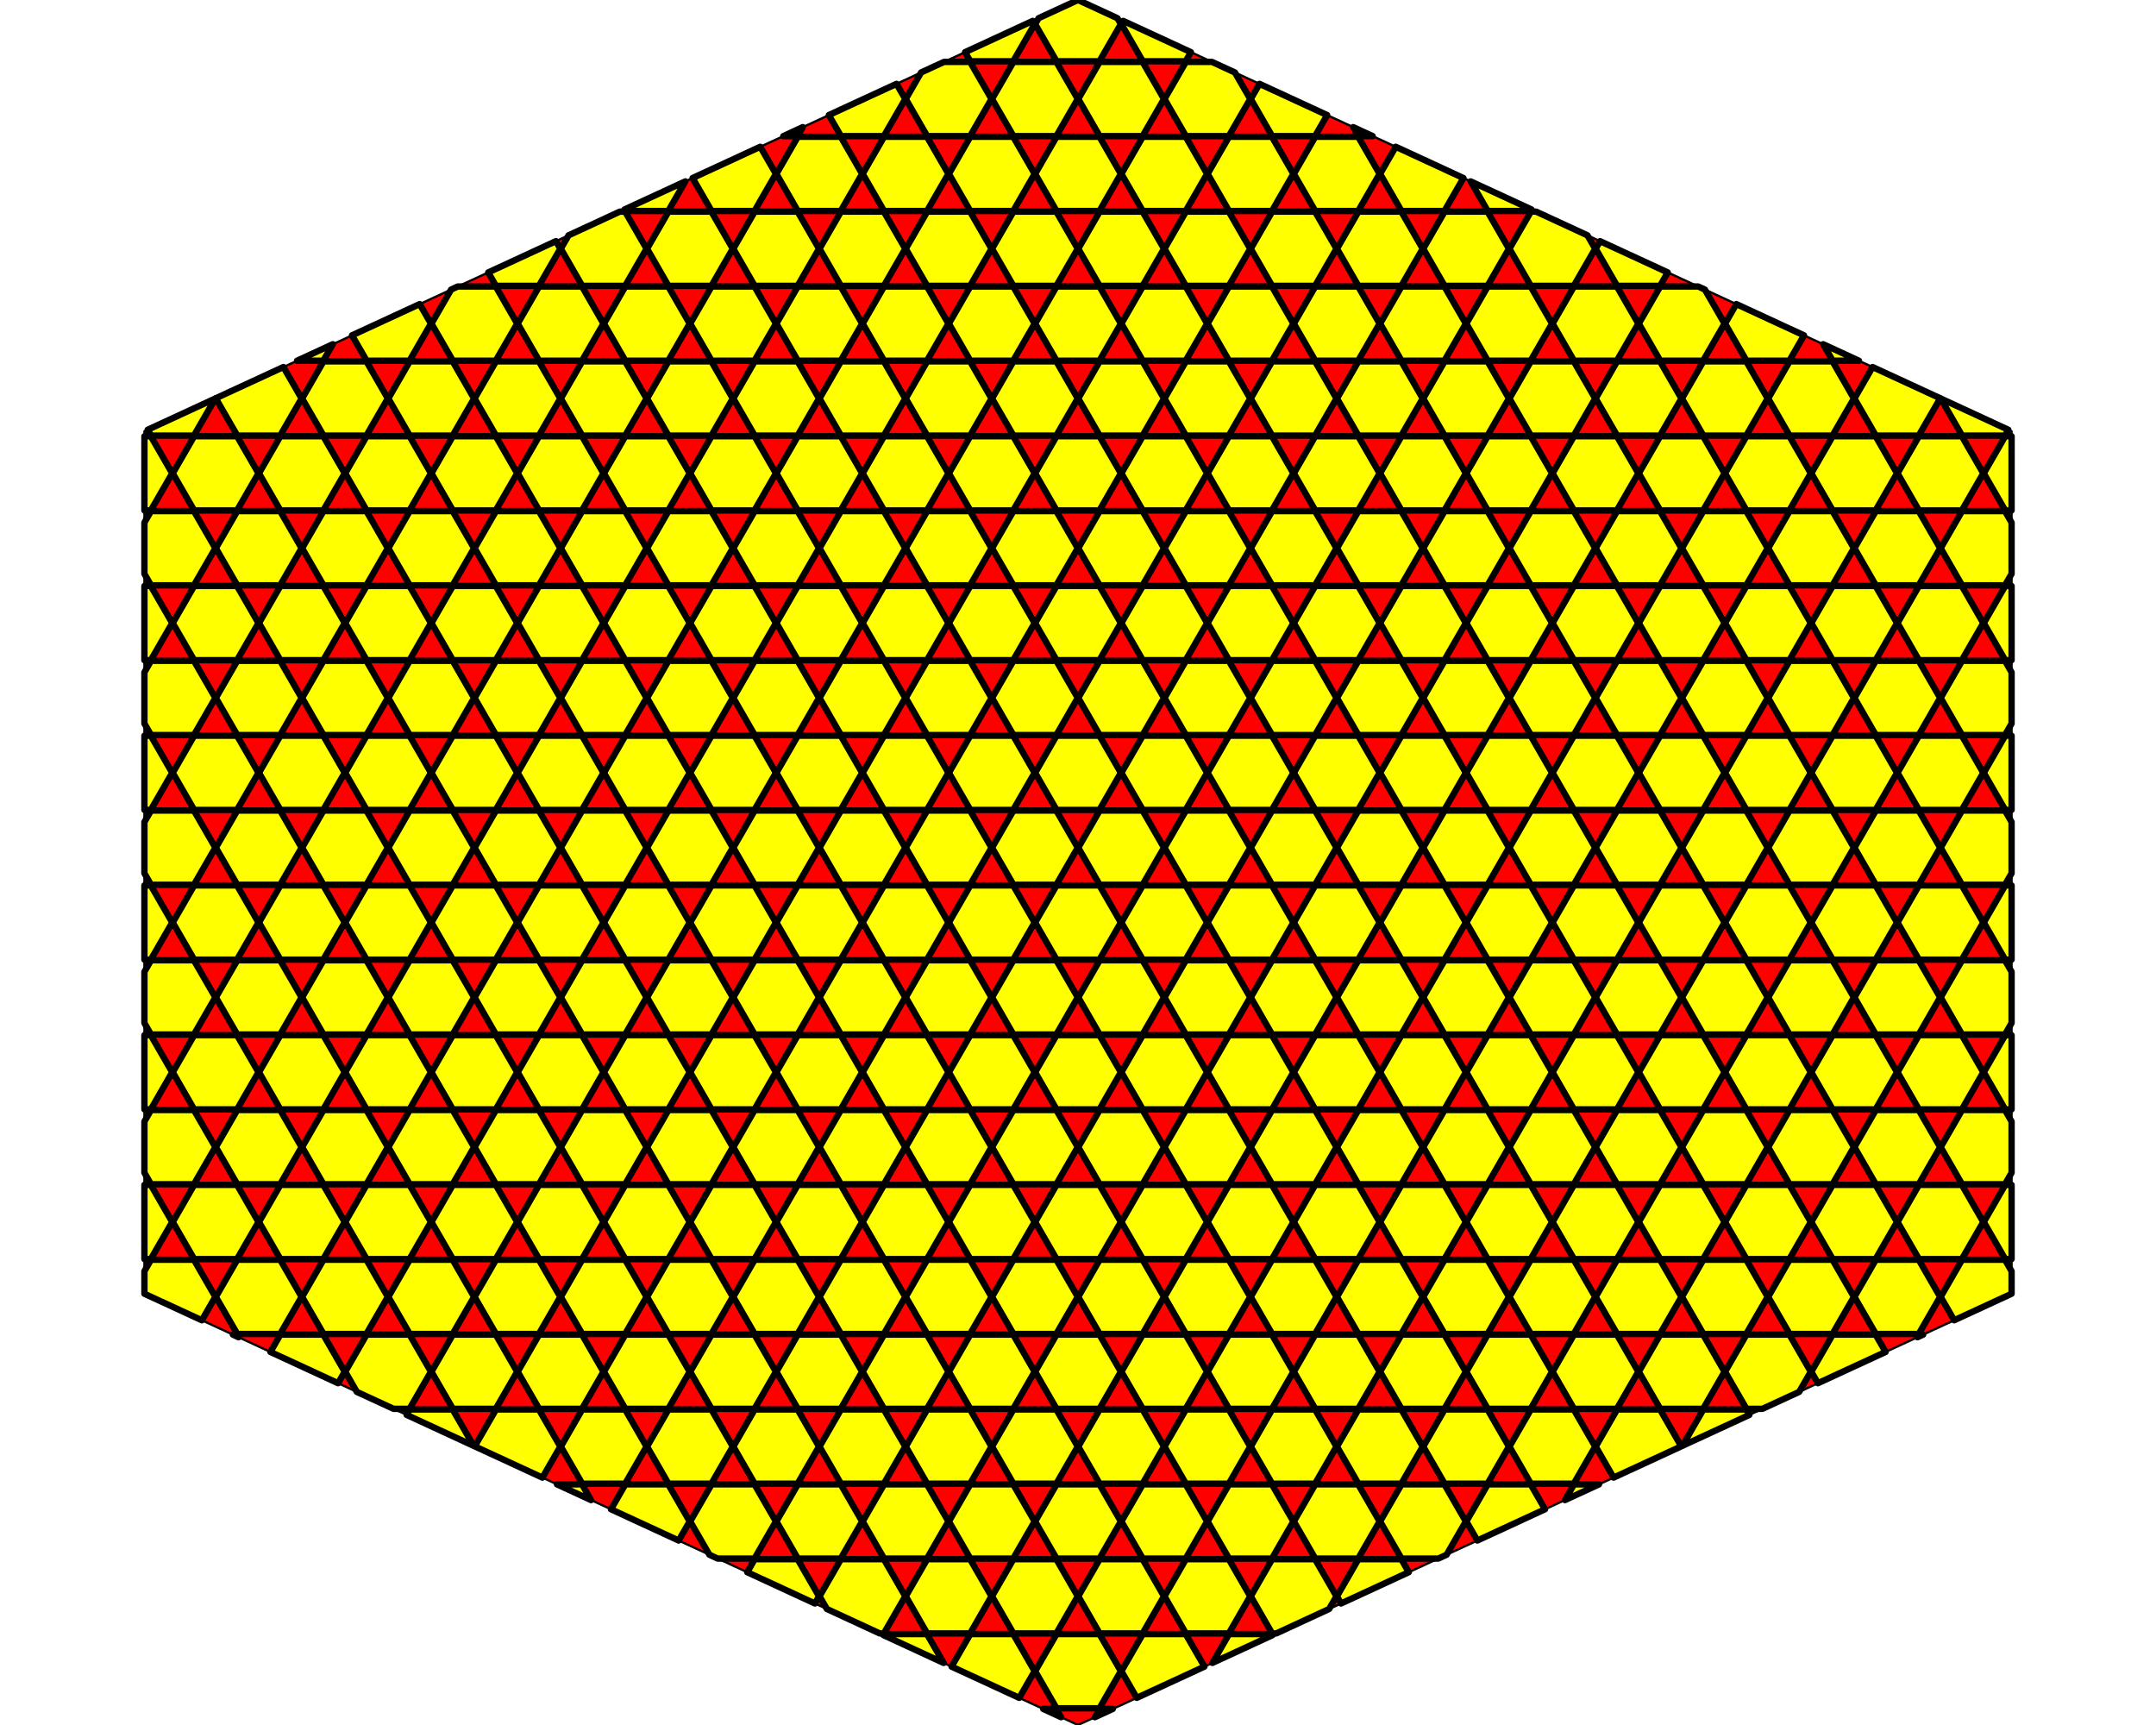<?xml version='1.0' encoding='UTF-8' ?>
<svg xmlns='http://www.w3.org/2000/svg' xmlns:xlink='http://www.w3.org/1999/xlink' viewBox='0 0 720.00 576.00'>
<defs>
  <style type='text/css'><![CDATA[
    line, polyline, polygon, path, rect, circle {
      fill: none;
      stroke: #000000;
      stroke-linecap: round;
      stroke-linejoin: round;
      stroke-miterlimit: 10.00;
    }
  ]]></style>
</defs>
<rect width='100%' height='100%' style='stroke: none; fill: #FFFFFF;'/>
<polygon points='360.00,0.00 48.23,144.00 48.23,432.00 360.00,576.00 671.77,432.00 671.77,144.00 ' style='stroke-width: 0.75; fill: #FF0000;' />
<polygon points='64.84,395.64 57.69,408.04 64.84,420.43 79.16,420.43 86.31,408.04 79.16,395.64 ' style='stroke-width: 2.13; fill: #FFFF00;' />
<polygon points='64.84,345.65 57.69,358.04 64.84,370.44 79.16,370.44 86.31,358.04 79.16,345.65 ' style='stroke-width: 2.13; fill: #FFFF00;' />
<polygon points='64.84,295.65 57.69,308.04 64.84,320.44 79.16,320.44 86.31,308.04 79.16,295.65 ' style='stroke-width: 2.13; fill: #FFFF00;' />
<polygon points='64.84,245.65 57.69,258.05 64.84,270.44 79.16,270.44 86.31,258.05 79.16,245.65 ' style='stroke-width: 2.13; fill: #FFFF00;' />
<polygon points='64.84,145.66 57.69,158.05 64.84,170.45 79.16,170.45 86.31,158.05 79.16,145.66 ' style='stroke-width: 2.13; fill: #FFFF00;' />
<polygon points='64.84,195.66 57.69,208.05 64.84,220.45 79.16,220.45 86.31,208.05 79.16,195.66 ' style='stroke-width: 2.13; fill: #FFFF00;' />
<polygon points='79.24,370.64 72.09,383.04 79.24,395.44 93.56,395.44 100.71,383.04 93.56,370.64 ' style='stroke-width: 2.13; fill: #FFFF00;' />
<polygon points='79.24,420.64 72.09,433.04 79.24,445.43 93.56,445.43 100.71,433.04 93.56,420.64 ' style='stroke-width: 2.13; fill: #FFFF00;' />
<polygon points='79.24,320.65 72.09,333.04 79.24,345.44 93.56,345.44 100.71,333.04 93.56,320.65 ' style='stroke-width: 2.13; fill: #FFFF00;' />
<polygon points='79.24,270.65 72.09,283.05 79.24,295.44 93.56,295.44 100.71,283.05 93.56,270.65 ' style='stroke-width: 2.13; fill: #FFFF00;' />
<polygon points='79.24,220.65 72.09,233.05 79.24,245.45 93.56,245.45 100.71,233.05 93.56,220.65 ' style='stroke-width: 2.13; fill: #FFFF00;' />
<polygon points='79.24,170.66 72.09,183.05 79.24,195.45 93.56,195.45 100.71,183.05 93.56,170.66 ' style='stroke-width: 2.13; fill: #FFFF00;' />
<polygon points='93.64,295.65 86.49,308.04 93.64,320.44 107.96,320.44 115.11,308.04 107.96,295.65 ' style='stroke-width: 2.13; fill: #FFFF00;' />
<polygon points='93.64,245.65 86.49,258.05 93.64,270.44 107.96,270.44 115.11,258.05 107.96,245.65 ' style='stroke-width: 2.13; fill: #FFFF00;' />
<polygon points='93.64,395.64 86.49,408.04 93.64,420.43 107.96,420.43 115.11,408.04 107.96,395.64 ' style='stroke-width: 2.13; fill: #FFFF00;' />
<polygon points='93.64,345.65 86.49,358.04 93.64,370.44 107.96,370.44 115.11,358.04 107.96,345.65 ' style='stroke-width: 2.13; fill: #FFFF00;' />
<polygon points='93.64,195.66 86.49,208.05 93.64,220.45 107.96,220.45 115.11,208.05 107.96,195.66 ' style='stroke-width: 2.13; fill: #FFFF00;' />
<polygon points='93.64,145.66 86.49,158.05 93.64,170.45 107.96,170.45 115.11,158.05 107.96,145.66 ' style='stroke-width: 2.13; fill: #FFFF00;' />
<polygon points='108.04,170.66 100.89,183.05 108.04,195.45 122.36,195.45 129.51,183.05 122.36,170.66 ' style='stroke-width: 2.13; fill: #FFFF00;' />
<polygon points='108.04,370.64 100.89,383.04 108.04,395.44 122.36,395.44 129.51,383.04 122.36,370.64 ' style='stroke-width: 2.13; fill: #FFFF00;' />
<polygon points='108.04,220.65 100.89,233.05 108.04,245.45 122.36,245.45 129.51,233.05 122.36,220.65 ' style='stroke-width: 2.13; fill: #FFFF00;' />
<polygon points='108.04,120.66 100.89,133.06 108.04,145.45 122.36,145.45 129.51,133.06 122.36,120.66 ' style='stroke-width: 2.13; fill: #FFFF00;' />
<polygon points='108.04,270.65 100.89,283.05 108.04,295.44 122.36,295.44 129.51,283.05 122.36,270.65 ' style='stroke-width: 2.13; fill: #FFFF00;' />
<polygon points='108.04,320.65 100.89,333.04 108.04,345.44 122.36,345.44 129.51,333.04 122.36,320.65 ' style='stroke-width: 2.13; fill: #FFFF00;' />
<polygon points='108.04,420.64 100.89,433.04 108.04,445.43 122.36,445.43 129.51,433.04 122.36,420.64 ' style='stroke-width: 2.13; fill: #FFFF00;' />
<polygon points='122.44,395.64 115.29,408.04 122.44,420.43 136.76,420.43 143.91,408.04 136.76,395.64 ' style='stroke-width: 2.13; fill: #FFFF00;' />
<polygon points='122.44,345.65 115.29,358.04 122.44,370.44 136.76,370.44 143.91,358.04 136.76,345.65 ' style='stroke-width: 2.13; fill: #FFFF00;' />
<polygon points='122.44,295.65 115.29,308.04 122.44,320.44 136.76,320.44 143.91,308.04 136.76,295.65 ' style='stroke-width: 2.13; fill: #FFFF00;' />
<polygon points='122.44,195.66 115.29,208.05 122.44,220.45 136.76,220.45 143.91,208.05 136.76,195.66 ' style='stroke-width: 2.13; fill: #FFFF00;' />
<polygon points='122.44,245.65 115.29,258.05 122.44,270.44 136.76,270.44 143.91,258.05 136.76,245.65 ' style='stroke-width: 2.13; fill: #FFFF00;' />
<polygon points='122.44,145.66 115.29,158.05 122.44,170.45 136.76,170.45 143.91,158.05 136.76,145.66 ' style='stroke-width: 2.13; fill: #FFFF00;' />
<polygon points='136.84,370.64 129.69,383.04 136.84,395.44 151.16,395.44 158.31,383.04 151.16,370.64 ' style='stroke-width: 2.13; fill: #FFFF00;' />
<polygon points='136.84,320.65 129.69,333.04 136.84,345.44 151.16,345.44 158.31,333.04 151.16,320.65 ' style='stroke-width: 2.13; fill: #FFFF00;' />
<polygon points='136.84,270.65 129.69,283.05 136.84,295.44 151.16,295.44 158.31,283.05 151.16,270.65 ' style='stroke-width: 2.13; fill: #FFFF00;' />
<polygon points='136.84,220.65 129.69,233.05 136.84,245.45 151.16,245.45 158.31,233.05 151.16,220.65 ' style='stroke-width: 2.13; fill: #FFFF00;' />
<polygon points='136.84,170.66 129.69,183.05 136.84,195.45 151.16,195.45 158.31,183.05 151.16,170.66 ' style='stroke-width: 2.13; fill: #FFFF00;' />
<polygon points='136.84,120.66 129.69,133.06 136.84,145.45 151.16,145.45 158.31,133.06 151.16,120.66 ' style='stroke-width: 2.13; fill: #FFFF00;' />
<polygon points='136.84,420.64 129.69,433.04 136.84,445.43 151.16,445.43 158.31,433.04 151.16,420.64 ' style='stroke-width: 2.13; fill: #FFFF00;' />
<polygon points='151.24,395.64 144.09,408.04 151.24,420.43 165.56,420.43 172.71,408.04 165.56,395.64 ' style='stroke-width: 2.13; fill: #FFFF00;' />
<polygon points='151.24,345.65 144.09,358.04 151.24,370.44 165.56,370.44 172.71,358.04 165.56,345.65 ' style='stroke-width: 2.13; fill: #FFFF00;' />
<polygon points='151.24,295.65 144.09,308.04 151.24,320.44 165.56,320.44 172.71,308.04 165.56,295.65 ' style='stroke-width: 2.13; fill: #FFFF00;' />
<polygon points='151.24,245.65 144.09,258.05 151.24,270.44 165.56,270.44 172.71,258.05 165.56,245.65 ' style='stroke-width: 2.13; fill: #FFFF00;' />
<polygon points='151.24,195.66 144.09,208.05 151.24,220.45 165.56,220.45 172.71,208.05 165.56,195.66 ' style='stroke-width: 2.13; fill: #FFFF00;' />
<polygon points='151.24,445.64 144.09,458.04 151.24,470.43 165.56,470.43 172.71,458.04 165.56,445.64 ' style='stroke-width: 2.13; fill: #FFFF00;' />
<polygon points='151.24,145.66 144.09,158.05 151.24,170.45 165.56,170.45 172.71,158.05 165.56,145.66 ' style='stroke-width: 2.13; fill: #FFFF00;' />
<polygon points='165.64,420.64 158.49,433.04 165.64,445.43 179.96,445.43 187.11,433.04 179.96,420.64 ' style='stroke-width: 2.13; fill: #FFFF00;' />
<polygon points='165.64,320.65 158.49,333.04 165.64,345.44 179.96,345.44 187.11,333.04 179.96,320.65 ' style='stroke-width: 2.13; fill: #FFFF00;' />
<polygon points='165.64,170.66 158.49,183.05 165.64,195.45 179.96,195.45 187.11,183.05 179.96,170.66 ' style='stroke-width: 2.13; fill: #FFFF00;' />
<polygon points='165.64,370.64 158.49,383.04 165.64,395.44 179.96,395.44 187.11,383.04 179.96,370.64 ' style='stroke-width: 2.13; fill: #FFFF00;' />
<polygon points='165.64,270.65 158.49,283.05 165.64,295.44 179.96,295.44 187.11,283.05 179.96,270.65 ' style='stroke-width: 2.13; fill: #FFFF00;' />
<polygon points='165.64,120.66 158.49,133.06 165.64,145.45 179.96,145.45 187.11,133.06 179.96,120.66 ' style='stroke-width: 2.13; fill: #FFFF00;' />
<polygon points='165.64,220.65 158.49,233.05 165.64,245.45 179.96,245.45 187.11,233.05 179.96,220.65 ' style='stroke-width: 2.13; fill: #FFFF00;' />
<polygon points='180.04,445.64 172.89,458.04 180.04,470.43 194.36,470.43 201.51,458.04 194.36,445.64 ' style='stroke-width: 2.13; fill: #FFFF00;' />
<polygon points='180.04,95.66 172.89,108.06 180.04,120.45 194.36,120.45 201.51,108.06 194.36,95.66 ' style='stroke-width: 2.13; fill: #FFFF00;' />
<polygon points='180.04,395.64 172.89,408.04 180.04,420.43 194.36,420.43 201.51,408.04 194.36,395.64 ' style='stroke-width: 2.13; fill: #FFFF00;' />
<polygon points='180.04,345.65 172.89,358.04 180.04,370.44 194.36,370.44 201.51,358.04 194.36,345.65 ' style='stroke-width: 2.13; fill: #FFFF00;' />
<polygon points='180.04,245.65 172.89,258.05 180.04,270.44 194.36,270.44 201.51,258.05 194.36,245.65 ' style='stroke-width: 2.13; fill: #FFFF00;' />
<polygon points='180.04,295.65 172.89,308.04 180.04,320.44 194.36,320.44 201.51,308.04 194.36,295.65 ' style='stroke-width: 2.13; fill: #FFFF00;' />
<polygon points='180.04,195.66 172.89,208.05 180.04,220.45 194.36,220.45 201.51,208.05 194.36,195.66 ' style='stroke-width: 2.13; fill: #FFFF00;' />
<polygon points='180.04,145.66 172.89,158.05 180.04,170.45 194.36,170.45 201.51,158.05 194.36,145.66 ' style='stroke-width: 2.13; fill: #FFFF00;' />
<polygon points='194.44,170.66 187.29,183.05 194.44,195.45 208.76,195.45 215.91,183.05 208.76,170.66 ' style='stroke-width: 2.13; fill: #FFFF00;' />
<polygon points='194.44,120.66 187.29,133.06 194.44,145.45 208.76,145.45 215.91,133.06 208.76,120.66 ' style='stroke-width: 2.13; fill: #FFFF00;' />
<polygon points='194.44,420.64 187.29,433.04 194.44,445.43 208.76,445.43 215.91,433.04 208.76,420.64 ' style='stroke-width: 2.13; fill: #FFFF00;' />
<polygon points='194.44,220.65 187.29,233.05 194.44,245.45 208.76,245.45 215.91,233.05 208.76,220.65 ' style='stroke-width: 2.13; fill: #FFFF00;' />
<polygon points='194.44,370.64 187.29,383.04 194.44,395.44 208.76,395.44 215.91,383.04 208.76,370.64 ' style='stroke-width: 2.13; fill: #FFFF00;' />
<polygon points='194.44,320.65 187.29,333.04 194.44,345.44 208.76,345.44 215.91,333.04 208.76,320.65 ' style='stroke-width: 2.13; fill: #FFFF00;' />
<polygon points='194.44,270.65 187.29,283.05 194.44,295.44 208.76,295.44 215.91,283.05 208.76,270.65 ' style='stroke-width: 2.13; fill: #FFFF00;' />
<polygon points='194.44,470.64 187.29,483.03 194.44,495.43 208.76,495.43 215.91,483.03 208.76,470.64 ' style='stroke-width: 2.13; fill: #FFFF00;' />
<polygon points='208.84,445.64 201.69,458.04 208.84,470.43 223.16,470.43 230.31,458.04 223.16,445.64 ' style='stroke-width: 2.13; fill: #FFFF00;' />
<polygon points='208.84,395.64 201.69,408.04 208.84,420.43 223.16,420.43 230.31,408.04 223.16,395.64 ' style='stroke-width: 2.13; fill: #FFFF00;' />
<polygon points='208.84,345.65 201.69,358.04 208.84,370.44 223.16,370.44 230.31,358.04 223.16,345.65 ' style='stroke-width: 2.13; fill: #FFFF00;' />
<polygon points='208.84,195.66 201.69,208.05 208.84,220.45 223.16,220.45 230.31,208.05 223.16,195.66 ' style='stroke-width: 2.13; fill: #FFFF00;' />
<polygon points='208.84,295.65 201.69,308.04 208.84,320.44 223.16,320.44 230.31,308.04 223.16,295.65 ' style='stroke-width: 2.13; fill: #FFFF00;' />
<polygon points='208.84,245.65 201.69,258.05 208.84,270.44 223.16,270.44 230.31,258.05 223.16,245.65 ' style='stroke-width: 2.13; fill: #FFFF00;' />
<polygon points='208.84,95.66 201.69,108.06 208.84,120.45 223.16,120.45 230.31,108.06 223.16,95.66 ' style='stroke-width: 2.13; fill: #FFFF00;' />
<polygon points='208.84,145.66 201.69,158.05 208.84,170.45 223.16,170.45 230.31,158.05 223.16,145.66 ' style='stroke-width: 2.13; fill: #FFFF00;' />
<polygon points='223.24,470.64 216.09,483.03 223.24,495.43 237.56,495.43 244.71,483.03 237.56,470.64 ' style='stroke-width: 2.13; fill: #FFFF00;' />
<polygon points='223.24,420.64 216.09,433.04 223.24,445.43 237.56,445.43 244.71,433.04 237.56,420.64 ' style='stroke-width: 2.13; fill: #FFFF00;' />
<polygon points='223.24,220.65 216.09,233.05 223.24,245.45 237.56,245.45 244.71,233.05 237.56,220.65 ' style='stroke-width: 2.13; fill: #FFFF00;' />
<polygon points='223.24,320.65 216.09,333.04 223.24,345.44 237.56,345.44 244.71,333.04 237.56,320.65 ' style='stroke-width: 2.13; fill: #FFFF00;' />
<polygon points='223.24,270.65 216.09,283.05 223.24,295.44 237.56,295.44 244.71,283.05 237.56,270.65 ' style='stroke-width: 2.13; fill: #FFFF00;' />
<polygon points='223.24,170.66 216.09,183.05 223.24,195.45 237.56,195.45 244.71,183.05 237.56,170.66 ' style='stroke-width: 2.13; fill: #FFFF00;' />
<polygon points='223.24,120.66 216.09,133.06 223.24,145.45 237.56,145.45 244.71,133.06 237.56,120.66 ' style='stroke-width: 2.13; fill: #FFFF00;' />
<polygon points='223.24,70.66 216.09,83.06 223.24,95.46 237.56,95.46 244.71,83.06 237.56,70.66 ' style='stroke-width: 2.13; fill: #FFFF00;' />
<polygon points='223.24,370.64 216.09,383.04 223.24,395.44 237.56,395.44 244.71,383.04 237.56,370.64 ' style='stroke-width: 2.13; fill: #FFFF00;' />
<polygon points='237.64,445.64 230.49,458.04 237.64,470.43 251.96,470.43 259.11,458.04 251.96,445.64 ' style='stroke-width: 2.13; fill: #FFFF00;' />
<polygon points='237.64,395.64 230.49,408.04 237.64,420.43 251.96,420.43 259.11,408.04 251.96,395.64 ' style='stroke-width: 2.13; fill: #FFFF00;' />
<polygon points='237.64,345.65 230.49,358.04 237.64,370.44 251.96,370.44 259.11,358.04 251.96,345.65 ' style='stroke-width: 2.13; fill: #FFFF00;' />
<polygon points='237.64,295.65 230.49,308.04 237.64,320.44 251.96,320.44 259.11,308.04 251.96,295.65 ' style='stroke-width: 2.13; fill: #FFFF00;' />
<polygon points='237.64,245.65 230.49,258.05 237.64,270.44 251.96,270.44 259.11,258.05 251.96,245.65 ' style='stroke-width: 2.13; fill: #FFFF00;' />
<polygon points='237.64,145.66 230.49,158.05 237.64,170.45 251.96,170.45 259.11,158.05 251.96,145.66 ' style='stroke-width: 2.13; fill: #FFFF00;' />
<polygon points='237.64,95.66 230.49,108.06 237.64,120.45 251.96,120.45 259.11,108.06 251.96,95.66 ' style='stroke-width: 2.13; fill: #FFFF00;' />
<polygon points='237.64,195.66 230.49,208.05 237.64,220.45 251.96,220.45 259.11,208.05 251.96,195.66 ' style='stroke-width: 2.13; fill: #FFFF00;' />
<polygon points='252.04,470.64 244.89,483.03 252.04,495.43 266.36,495.43 273.51,483.03 266.36,470.64 ' style='stroke-width: 2.13; fill: #FFFF00;' />
<polygon points='252.04,420.64 244.89,433.04 252.04,445.43 266.36,445.43 273.51,433.04 266.36,420.64 ' style='stroke-width: 2.13; fill: #FFFF00;' />
<polygon points='252.04,370.64 244.89,383.04 252.04,395.44 266.36,395.44 273.51,383.04 266.36,370.64 ' style='stroke-width: 2.13; fill: #FFFF00;' />
<polygon points='252.04,320.65 244.89,333.04 252.04,345.44 266.36,345.44 273.51,333.04 266.36,320.65 ' style='stroke-width: 2.13; fill: #FFFF00;' />
<polygon points='252.04,270.65 244.89,283.05 252.04,295.44 266.36,295.44 273.51,283.05 266.36,270.65 ' style='stroke-width: 2.13; fill: #FFFF00;' />
<polygon points='252.04,220.65 244.89,233.05 252.04,245.45 266.36,245.45 273.51,233.05 266.36,220.65 ' style='stroke-width: 2.13; fill: #FFFF00;' />
<polygon points='252.04,170.66 244.89,183.05 252.04,195.45 266.36,195.45 273.51,183.05 266.36,170.66 ' style='stroke-width: 2.13; fill: #FFFF00;' />
<polygon points='252.04,120.66 244.89,133.06 252.04,145.45 266.36,145.45 273.51,133.06 266.36,120.66 ' style='stroke-width: 2.13; fill: #FFFF00;' />
<polygon points='252.04,70.66 244.89,83.06 252.04,95.46 266.36,95.46 273.51,83.06 266.36,70.66 ' style='stroke-width: 2.13; fill: #FFFF00;' />
<polygon points='266.44,495.64 259.29,508.03 266.44,520.43 280.76,520.43 287.91,508.03 280.76,495.64 ' style='stroke-width: 2.13; fill: #FFFF00;' />
<polygon points='266.44,445.64 259.29,458.04 266.44,470.43 280.76,470.43 287.91,458.04 280.76,445.64 ' style='stroke-width: 2.13; fill: #FFFF00;' />
<polygon points='266.44,395.64 259.29,408.04 266.44,420.43 280.76,420.43 287.91,408.04 280.76,395.64 ' style='stroke-width: 2.13; fill: #FFFF00;' />
<polygon points='266.44,345.65 259.29,358.04 266.44,370.44 280.76,370.44 287.91,358.04 280.76,345.65 ' style='stroke-width: 2.13; fill: #FFFF00;' />
<polygon points='266.44,295.65 259.29,308.04 266.44,320.44 280.76,320.44 287.91,308.04 280.76,295.65 ' style='stroke-width: 2.13; fill: #FFFF00;' />
<polygon points='266.44,245.65 259.29,258.05 266.44,270.44 280.76,270.44 287.91,258.05 280.76,245.65 ' style='stroke-width: 2.13; fill: #FFFF00;' />
<polygon points='266.44,145.66 259.29,158.05 266.44,170.45 280.76,170.45 287.91,158.05 280.76,145.66 ' style='stroke-width: 2.13; fill: #FFFF00;' />
<polygon points='266.44,95.66 259.29,108.06 266.44,120.45 280.76,120.45 287.91,108.06 280.76,95.66 ' style='stroke-width: 2.13; fill: #FFFF00;' />
<polygon points='266.44,195.66 259.29,208.05 266.44,220.45 280.76,220.45 287.91,208.05 280.76,195.66 ' style='stroke-width: 2.13; fill: #FFFF00;' />
<polygon points='266.44,45.66 259.29,58.06 266.44,70.46 280.76,70.46 287.91,58.06 280.76,45.66 ' style='stroke-width: 2.13; fill: #FFFF00;' />
<polygon points='280.84,470.64 273.69,483.03 280.84,495.43 295.16,495.43 302.31,483.03 295.16,470.64 ' style='stroke-width: 2.13; fill: #FFFF00;' />
<polygon points='280.84,420.64 273.69,433.04 280.84,445.43 295.16,445.43 302.31,433.04 295.16,420.64 ' style='stroke-width: 2.13; fill: #FFFF00;' />
<polygon points='280.84,370.64 273.69,383.04 280.84,395.44 295.16,395.44 302.31,383.04 295.16,370.64 ' style='stroke-width: 2.13; fill: #FFFF00;' />
<polygon points='280.84,320.65 273.69,333.04 280.84,345.44 295.16,345.44 302.31,333.04 295.16,320.65 ' style='stroke-width: 2.13; fill: #FFFF00;' />
<polygon points='280.84,270.65 273.69,283.05 280.84,295.44 295.16,295.44 302.31,283.05 295.16,270.65 ' style='stroke-width: 2.13; fill: #FFFF00;' />
<polygon points='280.84,220.65 273.69,233.05 280.84,245.45 295.16,245.45 302.31,233.05 295.16,220.65 ' style='stroke-width: 2.13; fill: #FFFF00;' />
<polygon points='280.84,170.66 273.69,183.05 280.84,195.45 295.16,195.45 302.31,183.05 295.16,170.66 ' style='stroke-width: 2.13; fill: #FFFF00;' />
<polygon points='280.84,120.66 273.69,133.06 280.84,145.45 295.16,145.45 302.31,133.06 295.16,120.66 ' style='stroke-width: 2.13; fill: #FFFF00;' />
<polygon points='280.84,70.66 273.69,83.06 280.84,95.46 295.16,95.46 302.31,83.06 295.16,70.66 ' style='stroke-width: 2.13; fill: #FFFF00;' />
<polygon points='295.24,445.64 288.09,458.04 295.24,470.43 309.56,470.43 316.71,458.04 309.56,445.64 ' style='stroke-width: 2.13; fill: #FFFF00;' />
<polygon points='295.24,395.64 288.09,408.04 295.24,420.43 309.56,420.43 316.71,408.04 309.56,395.64 ' style='stroke-width: 2.13; fill: #FFFF00;' />
<polygon points='295.24,345.65 288.09,358.04 295.24,370.44 309.56,370.44 316.71,358.04 309.56,345.65 ' style='stroke-width: 2.13; fill: #FFFF00;' />
<polygon points='295.24,295.65 288.09,308.04 295.24,320.44 309.56,320.44 316.71,308.04 309.56,295.65 ' style='stroke-width: 2.13; fill: #FFFF00;' />
<polygon points='295.24,245.65 288.09,258.05 295.24,270.44 309.56,270.44 316.71,258.05 309.56,245.65 ' style='stroke-width: 2.13; fill: #FFFF00;' />
<polygon points='295.24,195.66 288.09,208.05 295.24,220.45 309.56,220.45 316.71,208.05 309.56,195.66 ' style='stroke-width: 2.13; fill: #FFFF00;' />
<polygon points='295.24,145.66 288.09,158.05 295.24,170.45 309.56,170.45 316.71,158.05 309.56,145.66 ' style='stroke-width: 2.13; fill: #FFFF00;' />
<polygon points='295.24,95.66 288.09,108.06 295.24,120.45 309.56,120.45 316.71,108.06 309.56,95.66 ' style='stroke-width: 2.13; fill: #FFFF00;' />
<polygon points='295.24,45.66 288.09,58.06 295.24,70.46 309.56,70.46 316.71,58.06 309.56,45.66 ' style='stroke-width: 2.13; fill: #FFFF00;' />
<polygon points='295.24,495.64 288.09,508.03 295.24,520.43 309.56,520.43 316.71,508.03 309.56,495.64 ' style='stroke-width: 2.13; fill: #FFFF00;' />
<polygon points='309.64,520.63 302.49,533.03 309.64,545.43 323.96,545.43 331.11,533.03 323.96,520.63 ' style='stroke-width: 2.13; fill: #FFFF00;' />
<polygon points='309.64,220.65 302.49,233.05 309.64,245.45 323.96,245.45 331.11,233.05 323.96,220.65 ' style='stroke-width: 2.13; fill: #FFFF00;' />
<polygon points='309.64,470.64 302.49,483.03 309.64,495.43 323.96,495.43 331.11,483.03 323.96,470.64 ' style='stroke-width: 2.13; fill: #FFFF00;' />
<polygon points='309.64,420.64 302.49,433.04 309.64,445.43 323.96,445.43 331.11,433.04 323.96,420.64 ' style='stroke-width: 2.13; fill: #FFFF00;' />
<polygon points='309.64,370.64 302.49,383.04 309.64,395.44 323.96,395.44 331.11,383.04 323.96,370.64 ' style='stroke-width: 2.13; fill: #FFFF00;' />
<polygon points='309.64,320.65 302.49,333.04 309.64,345.44 323.96,345.44 331.11,333.04 323.96,320.65 ' style='stroke-width: 2.13; fill: #FFFF00;' />
<polygon points='309.64,270.65 302.49,283.05 309.64,295.44 323.96,295.44 331.11,283.05 323.96,270.65 ' style='stroke-width: 2.13; fill: #FFFF00;' />
<polygon points='309.64,170.66 302.49,183.05 309.64,195.45 323.96,195.45 331.11,183.05 323.96,170.66 ' style='stroke-width: 2.13; fill: #FFFF00;' />
<polygon points='309.64,120.66 302.49,133.06 309.64,145.45 323.96,145.45 331.11,133.06 323.96,120.66 ' style='stroke-width: 2.13; fill: #FFFF00;' />
<polygon points='309.64,70.66 302.49,83.06 309.64,95.46 323.96,95.46 331.11,83.06 323.96,70.66 ' style='stroke-width: 2.13; fill: #FFFF00;' />
<polygon points='324.04,495.64 316.89,508.03 324.04,520.43 338.36,520.43 345.51,508.03 338.36,495.64 ' style='stroke-width: 2.13; fill: #FFFF00;' />
<polygon points='324.04,445.64 316.89,458.04 324.04,470.43 338.36,470.43 345.51,458.04 338.36,445.64 ' style='stroke-width: 2.13; fill: #FFFF00;' />
<polygon points='324.04,395.64 316.89,408.04 324.04,420.43 338.36,420.43 345.51,408.04 338.36,395.64 ' style='stroke-width: 2.13; fill: #FFFF00;' />
<polygon points='324.04,345.65 316.89,358.04 324.04,370.44 338.36,370.44 345.51,358.04 338.36,345.65 ' style='stroke-width: 2.13; fill: #FFFF00;' />
<polygon points='324.04,295.65 316.89,308.04 324.04,320.44 338.36,320.44 345.51,308.04 338.36,295.65 ' style='stroke-width: 2.13; fill: #FFFF00;' />
<polygon points='324.04,245.65 316.89,258.05 324.04,270.44 338.36,270.44 345.51,258.05 338.36,245.65 ' style='stroke-width: 2.13; fill: #FFFF00;' />
<polygon points='324.04,195.66 316.89,208.05 324.04,220.45 338.36,220.45 345.51,208.05 338.36,195.66 ' style='stroke-width: 2.13; fill: #FFFF00;' />
<polygon points='324.04,145.66 316.89,158.05 324.04,170.45 338.36,170.45 345.51,158.05 338.36,145.66 ' style='stroke-width: 2.13; fill: #FFFF00;' />
<polygon points='324.04,95.66 316.89,108.06 324.04,120.45 338.36,120.45 345.51,108.06 338.36,95.66 ' style='stroke-width: 2.13; fill: #FFFF00;' />
<polygon points='324.04,45.66 316.89,58.06 324.04,70.46 338.36,70.46 345.51,58.06 338.36,45.66 ' style='stroke-width: 2.13; fill: #FFFF00;' />
<polygon points='338.44,20.67 331.29,33.06 338.44,45.46 352.76,45.46 359.91,33.06 352.76,20.67 ' style='stroke-width: 2.13; fill: #FFFF00;' />
<polygon points='338.44,520.63 331.29,533.03 338.44,545.43 352.76,545.43 359.91,533.03 352.76,520.63 ' style='stroke-width: 2.13; fill: #FFFF00;' />
<polygon points='338.44,470.64 331.29,483.03 338.44,495.43 352.76,495.43 359.91,483.03 352.76,470.64 ' style='stroke-width: 2.13; fill: #FFFF00;' />
<polygon points='338.44,420.64 331.29,433.04 338.44,445.43 352.76,445.43 359.91,433.04 352.76,420.64 ' style='stroke-width: 2.13; fill: #FFFF00;' />
<polygon points='338.44,370.64 331.29,383.04 338.44,395.44 352.76,395.44 359.91,383.04 352.76,370.64 ' style='stroke-width: 2.13; fill: #FFFF00;' />
<polygon points='338.44,320.65 331.29,333.04 338.44,345.44 352.76,345.44 359.91,333.04 352.76,320.65 ' style='stroke-width: 2.13; fill: #FFFF00;' />
<polygon points='338.44,270.65 331.29,283.05 338.44,295.44 352.76,295.44 359.91,283.05 352.76,270.65 ' style='stroke-width: 2.13; fill: #FFFF00;' />
<polygon points='338.44,220.65 331.29,233.05 338.44,245.45 352.76,245.45 359.91,233.05 352.76,220.65 ' style='stroke-width: 2.13; fill: #FFFF00;' />
<polygon points='338.44,170.66 331.29,183.05 338.44,195.45 352.76,195.45 359.91,183.05 352.76,170.66 ' style='stroke-width: 2.13; fill: #FFFF00;' />
<polygon points='338.44,120.66 331.29,133.06 338.44,145.45 352.76,145.45 359.91,133.06 352.76,120.66 ' style='stroke-width: 2.13; fill: #FFFF00;' />
<polygon points='338.44,70.66 331.29,83.06 338.44,95.46 352.76,95.46 359.91,83.06 352.76,70.66 ' style='stroke-width: 2.13; fill: #FFFF00;' />
<polygon points='352.84,545.63 345.69,558.03 352.84,570.42 367.16,570.42 374.31,558.03 367.16,545.63 ' style='stroke-width: 2.13; fill: #FFFF00;' />
<polygon points='352.84,495.64 345.69,508.03 352.84,520.43 367.16,520.43 374.31,508.03 367.16,495.64 ' style='stroke-width: 2.13; fill: #FFFF00;' />
<polygon points='352.84,445.64 345.69,458.04 352.84,470.43 367.16,470.43 374.31,458.04 367.16,445.64 ' style='stroke-width: 2.13; fill: #FFFF00;' />
<polygon points='352.84,395.64 345.69,408.04 352.84,420.43 367.16,420.43 374.31,408.04 367.16,395.64 ' style='stroke-width: 2.13; fill: #FFFF00;' />
<polygon points='352.84,345.65 345.69,358.04 352.84,370.44 367.16,370.44 374.31,358.04 367.16,345.65 ' style='stroke-width: 2.13; fill: #FFFF00;' />
<polygon points='352.84,295.65 345.69,308.04 352.84,320.44 367.16,320.44 374.31,308.04 367.16,295.65 ' style='stroke-width: 2.13; fill: #FFFF00;' />
<polygon points='352.84,245.65 345.69,258.05 352.84,270.44 367.16,270.44 374.31,258.05 367.16,245.65 ' style='stroke-width: 2.13; fill: #FFFF00;' />
<polygon points='352.84,195.66 345.69,208.05 352.84,220.45 367.16,220.45 374.31,208.05 367.16,195.66 ' style='stroke-width: 2.13; fill: #FFFF00;' />
<polygon points='352.84,145.66 345.69,158.05 352.84,170.45 367.16,170.45 374.31,158.05 367.16,145.66 ' style='stroke-width: 2.13; fill: #FFFF00;' />
<polygon points='352.84,95.66 345.69,108.06 352.84,120.45 367.16,120.45 374.31,108.06 367.16,95.66 ' style='stroke-width: 2.13; fill: #FFFF00;' />
<polygon points='352.84,45.66 345.69,58.06 352.84,70.46 367.16,70.46 374.31,58.06 367.16,45.66 ' style='stroke-width: 2.13; fill: #FFFF00;' />
<polygon points='367.24,420.64 360.09,433.04 367.24,445.43 381.56,445.43 388.71,433.04 381.56,420.64 ' style='stroke-width: 2.13; fill: #FFFF00;' />
<polygon points='367.24,20.67 360.09,33.06 367.24,45.46 381.56,45.46 388.71,33.06 381.56,20.67 ' style='stroke-width: 2.13; fill: #FFFF00;' />
<polygon points='367.24,520.63 360.09,533.03 367.24,545.43 381.56,545.43 388.71,533.03 381.56,520.63 ' style='stroke-width: 2.13; fill: #FFFF00;' />
<polygon points='367.24,470.64 360.09,483.03 367.24,495.43 381.56,495.43 388.71,483.03 381.56,470.64 ' style='stroke-width: 2.13; fill: #FFFF00;' />
<polygon points='367.24,370.64 360.09,383.04 367.24,395.44 381.56,395.44 388.71,383.04 381.56,370.64 ' style='stroke-width: 2.13; fill: #FFFF00;' />
<polygon points='367.24,320.65 360.09,333.04 367.24,345.44 381.56,345.44 388.71,333.04 381.56,320.65 ' style='stroke-width: 2.13; fill: #FFFF00;' />
<polygon points='367.24,270.65 360.09,283.05 367.24,295.44 381.56,295.44 388.71,283.05 381.56,270.65 ' style='stroke-width: 2.13; fill: #FFFF00;' />
<polygon points='367.24,220.65 360.09,233.05 367.24,245.45 381.56,245.45 388.71,233.05 381.56,220.65 ' style='stroke-width: 2.13; fill: #FFFF00;' />
<polygon points='367.24,170.66 360.09,183.05 367.24,195.45 381.56,195.45 388.71,183.05 381.56,170.66 ' style='stroke-width: 2.13; fill: #FFFF00;' />
<polygon points='367.24,120.66 360.09,133.06 367.24,145.45 381.56,145.45 388.71,133.06 381.56,120.66 ' style='stroke-width: 2.13; fill: #FFFF00;' />
<polygon points='367.24,70.66 360.09,83.06 367.24,95.46 381.56,95.46 388.71,83.06 381.56,70.66 ' style='stroke-width: 2.13; fill: #FFFF00;' />
<polygon points='381.64,495.64 374.49,508.03 381.64,520.43 395.96,520.43 403.11,508.03 395.96,495.64 ' style='stroke-width: 2.13; fill: #FFFF00;' />
<polygon points='381.64,445.64 374.49,458.04 381.64,470.43 395.96,470.43 403.11,458.04 395.96,445.64 ' style='stroke-width: 2.13; fill: #FFFF00;' />
<polygon points='381.64,395.64 374.49,408.04 381.64,420.43 395.96,420.43 403.11,408.04 395.96,395.64 ' style='stroke-width: 2.13; fill: #FFFF00;' />
<polygon points='381.64,345.65 374.49,358.04 381.64,370.44 395.96,370.44 403.11,358.04 395.96,345.65 ' style='stroke-width: 2.13; fill: #FFFF00;' />
<polygon points='381.64,295.65 374.49,308.04 381.64,320.44 395.96,320.44 403.11,308.04 395.96,295.65 ' style='stroke-width: 2.13; fill: #FFFF00;' />
<polygon points='381.64,245.65 374.49,258.05 381.64,270.44 395.96,270.44 403.11,258.05 395.96,245.65 ' style='stroke-width: 2.13; fill: #FFFF00;' />
<polygon points='381.64,195.66 374.49,208.05 381.64,220.45 395.96,220.45 403.11,208.05 395.96,195.66 ' style='stroke-width: 2.13; fill: #FFFF00;' />
<polygon points='381.64,145.66 374.49,158.05 381.64,170.45 395.96,170.45 403.11,158.05 395.96,145.66 ' style='stroke-width: 2.13; fill: #FFFF00;' />
<polygon points='381.64,95.66 374.49,108.06 381.64,120.45 395.96,120.45 403.11,108.06 395.96,95.66 ' style='stroke-width: 2.13; fill: #FFFF00;' />
<polygon points='381.64,45.66 374.49,58.06 381.64,70.46 395.96,70.46 403.11,58.06 395.96,45.66 ' style='stroke-width: 2.13; fill: #FFFF00;' />
<polygon points='396.04,520.63 388.89,533.03 396.04,545.43 410.36,545.43 417.51,533.03 410.36,520.63 ' style='stroke-width: 2.13; fill: #FFFF00;' />
<polygon points='396.04,70.66 388.89,83.06 396.04,95.46 410.36,95.46 417.51,83.06 410.36,70.66 ' style='stroke-width: 2.13; fill: #FFFF00;' />
<polygon points='396.04,470.64 388.89,483.03 396.04,495.43 410.36,495.43 417.51,483.03 410.36,470.64 ' style='stroke-width: 2.13; fill: #FFFF00;' />
<polygon points='396.04,420.64 388.89,433.04 396.04,445.43 410.36,445.43 417.51,433.04 410.36,420.64 ' style='stroke-width: 2.13; fill: #FFFF00;' />
<polygon points='396.04,370.64 388.89,383.04 396.04,395.44 410.36,395.44 417.51,383.04 410.36,370.64 ' style='stroke-width: 2.13; fill: #FFFF00;' />
<polygon points='396.04,320.65 388.89,333.04 396.04,345.44 410.36,345.44 417.51,333.04 410.36,320.65 ' style='stroke-width: 2.13; fill: #FFFF00;' />
<polygon points='396.04,270.65 388.89,283.05 396.04,295.44 410.36,295.44 417.51,283.05 410.36,270.65 ' style='stroke-width: 2.13; fill: #FFFF00;' />
<polygon points='396.04,220.65 388.89,233.05 396.04,245.45 410.36,245.45 417.51,233.05 410.36,220.65 ' style='stroke-width: 2.13; fill: #FFFF00;' />
<polygon points='396.04,170.66 388.89,183.05 396.04,195.45 410.36,195.45 417.51,183.05 410.36,170.66 ' style='stroke-width: 2.13; fill: #FFFF00;' />
<polygon points='396.04,120.66 388.89,133.06 396.04,145.45 410.36,145.45 417.51,133.06 410.36,120.66 ' style='stroke-width: 2.13; fill: #FFFF00;' />
<polygon points='410.44,495.64 403.29,508.03 410.44,520.43 424.76,520.43 431.91,508.03 424.76,495.64 ' style='stroke-width: 2.13; fill: #FFFF00;' />
<polygon points='410.44,445.64 403.29,458.04 410.44,470.43 424.76,470.43 431.91,458.04 424.76,445.64 ' style='stroke-width: 2.13; fill: #FFFF00;' />
<polygon points='410.44,395.64 403.29,408.04 410.44,420.43 424.76,420.43 431.91,408.04 424.76,395.64 ' style='stroke-width: 2.13; fill: #FFFF00;' />
<polygon points='410.44,345.65 403.29,358.04 410.44,370.44 424.76,370.44 431.91,358.04 424.76,345.65 ' style='stroke-width: 2.13; fill: #FFFF00;' />
<polygon points='410.44,295.65 403.29,308.04 410.44,320.44 424.76,320.44 431.91,308.04 424.76,295.65 ' style='stroke-width: 2.13; fill: #FFFF00;' />
<polygon points='410.44,245.65 403.29,258.05 410.44,270.44 424.76,270.44 431.91,258.05 424.76,245.65 ' style='stroke-width: 2.13; fill: #FFFF00;' />
<polygon points='410.44,195.66 403.29,208.05 410.44,220.45 424.76,220.45 431.91,208.05 424.76,195.66 ' style='stroke-width: 2.13; fill: #FFFF00;' />
<polygon points='410.44,145.66 403.29,158.05 410.44,170.45 424.76,170.45 431.91,158.05 424.76,145.66 ' style='stroke-width: 2.13; fill: #FFFF00;' />
<polygon points='410.44,95.66 403.29,108.06 410.44,120.45 424.76,120.45 431.91,108.06 424.76,95.66 ' style='stroke-width: 2.13; fill: #FFFF00;' />
<polygon points='410.44,45.66 403.29,58.06 410.44,70.46 424.76,70.46 431.91,58.06 424.76,45.66 ' style='stroke-width: 2.13; fill: #FFFF00;' />
<polygon points='424.84,420.64 417.69,433.04 424.84,445.43 439.16,445.43 446.31,433.04 439.16,420.64 ' style='stroke-width: 2.13; fill: #FFFF00;' />
<polygon points='424.84,370.64 417.69,383.04 424.84,395.44 439.16,395.44 446.31,383.04 439.16,370.64 ' style='stroke-width: 2.13; fill: #FFFF00;' />
<polygon points='424.84,320.65 417.69,333.04 424.84,345.44 439.16,345.44 446.31,333.04 439.16,320.65 ' style='stroke-width: 2.13; fill: #FFFF00;' />
<polygon points='424.84,270.65 417.69,283.05 424.84,295.44 439.16,295.44 446.31,283.05 439.16,270.65 ' style='stroke-width: 2.13; fill: #FFFF00;' />
<polygon points='424.84,220.65 417.69,233.05 424.84,245.45 439.16,245.45 446.31,233.05 439.16,220.65 ' style='stroke-width: 2.13; fill: #FFFF00;' />
<polygon points='424.84,170.66 417.69,183.05 424.84,195.45 439.16,195.45 446.31,183.05 439.16,170.66 ' style='stroke-width: 2.13; fill: #FFFF00;' />
<polygon points='424.84,120.66 417.69,133.06 424.84,145.45 439.16,145.45 446.31,133.06 439.16,120.66 ' style='stroke-width: 2.13; fill: #FFFF00;' />
<polygon points='424.84,70.66 417.69,83.06 424.84,95.46 439.16,95.46 446.31,83.06 439.16,70.66 ' style='stroke-width: 2.13; fill: #FFFF00;' />
<polygon points='424.84,470.64 417.69,483.03 424.84,495.43 439.16,495.43 446.31,483.03 439.16,470.64 ' style='stroke-width: 2.13; fill: #FFFF00;' />
<polygon points='439.24,495.64 432.09,508.03 439.24,520.43 453.56,520.43 460.71,508.03 453.56,495.64 ' style='stroke-width: 2.13; fill: #FFFF00;' />
<polygon points='439.24,445.64 432.09,458.04 439.24,470.43 453.56,470.43 460.71,458.04 453.56,445.64 ' style='stroke-width: 2.13; fill: #FFFF00;' />
<polygon points='439.24,395.64 432.09,408.04 439.24,420.43 453.56,420.43 460.71,408.04 453.56,395.64 ' style='stroke-width: 2.13; fill: #FFFF00;' />
<polygon points='439.24,345.65 432.09,358.04 439.24,370.44 453.56,370.44 460.71,358.04 453.56,345.65 ' style='stroke-width: 2.13; fill: #FFFF00;' />
<polygon points='439.24,295.65 432.09,308.04 439.24,320.44 453.56,320.44 460.71,308.04 453.56,295.65 ' style='stroke-width: 2.13; fill: #FFFF00;' />
<polygon points='439.24,245.65 432.09,258.05 439.24,270.44 453.56,270.44 460.71,258.05 453.56,245.65 ' style='stroke-width: 2.13; fill: #FFFF00;' />
<polygon points='439.24,195.66 432.09,208.05 439.24,220.45 453.56,220.45 460.71,208.05 453.56,195.66 ' style='stroke-width: 2.13; fill: #FFFF00;' />
<polygon points='439.24,145.66 432.09,158.05 439.24,170.45 453.56,170.45 460.71,158.05 453.56,145.66 ' style='stroke-width: 2.13; fill: #FFFF00;' />
<polygon points='439.24,95.66 432.09,108.06 439.24,120.45 453.56,120.45 460.71,108.06 453.56,95.66 ' style='stroke-width: 2.13; fill: #FFFF00;' />
<polygon points='439.24,45.66 432.09,58.06 439.24,70.46 453.56,70.46 460.71,58.06 453.56,45.66 ' style='stroke-width: 2.13; fill: #FFFF00;' />
<polygon points='453.64,470.64 446.49,483.03 453.64,495.43 467.96,495.43 475.11,483.03 467.96,470.64 ' style='stroke-width: 2.13; fill: #FFFF00;' />
<polygon points='453.64,420.64 446.49,433.04 453.64,445.43 467.96,445.43 475.11,433.04 467.96,420.64 ' style='stroke-width: 2.13; fill: #FFFF00;' />
<polygon points='453.64,370.64 446.49,383.04 453.64,395.44 467.96,395.44 475.11,383.04 467.96,370.64 ' style='stroke-width: 2.13; fill: #FFFF00;' />
<polygon points='453.64,320.65 446.49,333.04 453.64,345.44 467.96,345.44 475.11,333.04 467.96,320.65 ' style='stroke-width: 2.13; fill: #FFFF00;' />
<polygon points='453.64,270.65 446.49,283.05 453.64,295.44 467.96,295.44 475.11,283.05 467.96,270.65 ' style='stroke-width: 2.13; fill: #FFFF00;' />
<polygon points='453.64,220.65 446.49,233.05 453.64,245.45 467.96,245.45 475.11,233.05 467.96,220.65 ' style='stroke-width: 2.13; fill: #FFFF00;' />
<polygon points='453.64,170.66 446.49,183.05 453.64,195.45 467.96,195.45 475.11,183.05 467.96,170.66 ' style='stroke-width: 2.13; fill: #FFFF00;' />
<polygon points='453.64,120.66 446.49,133.06 453.64,145.45 467.96,145.45 475.11,133.06 467.96,120.66 ' style='stroke-width: 2.13; fill: #FFFF00;' />
<polygon points='453.64,70.66 446.49,83.06 453.64,95.46 467.96,95.46 475.11,83.06 467.96,70.66 ' style='stroke-width: 2.13; fill: #FFFF00;' />
<polygon points='468.04,445.64 460.89,458.04 468.04,470.43 482.36,470.43 489.51,458.04 482.36,445.64 ' style='stroke-width: 2.13; fill: #FFFF00;' />
<polygon points='468.04,395.64 460.89,408.04 468.04,420.43 482.36,420.43 489.51,408.04 482.36,395.64 ' style='stroke-width: 2.13; fill: #FFFF00;' />
<polygon points='468.04,345.65 460.89,358.04 468.04,370.44 482.36,370.44 489.51,358.04 482.36,345.65 ' style='stroke-width: 2.13; fill: #FFFF00;' />
<polygon points='468.04,295.65 460.89,308.04 468.04,320.44 482.36,320.44 489.51,308.04 482.36,295.65 ' style='stroke-width: 2.13; fill: #FFFF00;' />
<polygon points='468.04,245.65 460.89,258.05 468.04,270.44 482.36,270.44 489.51,258.05 482.36,245.65 ' style='stroke-width: 2.13; fill: #FFFF00;' />
<polygon points='468.04,195.66 460.89,208.05 468.04,220.45 482.36,220.45 489.51,208.05 482.36,195.66 ' style='stroke-width: 2.13; fill: #FFFF00;' />
<polygon points='468.04,145.66 460.89,158.05 468.04,170.45 482.36,170.45 489.51,158.05 482.36,145.66 ' style='stroke-width: 2.13; fill: #FFFF00;' />
<polygon points='468.04,95.66 460.89,108.06 468.04,120.45 482.36,120.45 489.51,108.06 482.36,95.66 ' style='stroke-width: 2.13; fill: #FFFF00;' />
<polygon points='482.44,470.64 475.29,483.03 482.44,495.43 496.76,495.43 503.91,483.03 496.76,470.64 ' style='stroke-width: 2.13; fill: #FFFF00;' />
<polygon points='482.44,420.64 475.29,433.04 482.44,445.43 496.76,445.43 503.91,433.04 496.76,420.64 ' style='stroke-width: 2.13; fill: #FFFF00;' />
<polygon points='482.44,370.64 475.29,383.04 482.44,395.44 496.76,395.44 503.91,383.04 496.76,370.64 ' style='stroke-width: 2.13; fill: #FFFF00;' />
<polygon points='482.44,320.65 475.29,333.04 482.44,345.44 496.76,345.44 503.91,333.04 496.76,320.65 ' style='stroke-width: 2.13; fill: #FFFF00;' />
<polygon points='482.44,270.65 475.29,283.05 482.44,295.44 496.76,295.44 503.91,283.05 496.76,270.65 ' style='stroke-width: 2.13; fill: #FFFF00;' />
<polygon points='482.44,220.65 475.29,233.05 482.44,245.45 496.76,245.45 503.91,233.05 496.76,220.65 ' style='stroke-width: 2.13; fill: #FFFF00;' />
<polygon points='482.44,170.66 475.29,183.05 482.44,195.45 496.76,195.45 503.91,183.05 496.76,170.66 ' style='stroke-width: 2.13; fill: #FFFF00;' />
<polygon points='482.44,120.66 475.29,133.06 482.44,145.45 496.76,145.45 503.91,133.06 496.76,120.66 ' style='stroke-width: 2.13; fill: #FFFF00;' />
<polygon points='482.44,70.66 475.29,83.06 482.44,95.46 496.76,95.46 503.91,83.06 496.76,70.66 ' style='stroke-width: 2.13; fill: #FFFF00;' />
<polygon points='496.84,445.64 489.69,458.04 496.84,470.43 511.16,470.43 518.31,458.04 511.16,445.64 ' style='stroke-width: 2.13; fill: #FFFF00;' />
<polygon points='496.84,395.64 489.69,408.04 496.84,420.43 511.16,420.43 518.31,408.04 511.16,395.64 ' style='stroke-width: 2.13; fill: #FFFF00;' />
<polygon points='496.84,345.65 489.69,358.04 496.84,370.44 511.16,370.44 518.31,358.04 511.16,345.65 ' style='stroke-width: 2.13; fill: #FFFF00;' />
<polygon points='496.84,295.65 489.69,308.04 496.84,320.44 511.16,320.44 518.31,308.04 511.16,295.65 ' style='stroke-width: 2.13; fill: #FFFF00;' />
<polygon points='496.84,245.65 489.69,258.05 496.84,270.44 511.16,270.44 518.31,258.05 511.16,245.65 ' style='stroke-width: 2.13; fill: #FFFF00;' />
<polygon points='496.84,195.66 489.69,208.05 496.84,220.45 511.16,220.45 518.31,208.05 511.16,195.66 ' style='stroke-width: 2.13; fill: #FFFF00;' />
<polygon points='496.84,145.66 489.69,158.05 496.84,170.45 511.16,170.45 518.31,158.05 511.16,145.66 ' style='stroke-width: 2.13; fill: #FFFF00;' />
<polygon points='496.84,95.66 489.69,108.06 496.84,120.45 511.16,120.45 518.31,108.06 511.16,95.66 ' style='stroke-width: 2.13; fill: #FFFF00;' />
<polygon points='511.24,470.64 504.09,483.03 511.24,495.43 525.56,495.43 532.71,483.03 525.56,470.64 ' style='stroke-width: 2.13; fill: #FFFF00;' />
<polygon points='511.24,420.64 504.09,433.04 511.24,445.43 525.56,445.43 532.71,433.04 525.56,420.64 ' style='stroke-width: 2.13; fill: #FFFF00;' />
<polygon points='511.24,370.64 504.09,383.04 511.24,395.44 525.56,395.44 532.71,383.04 525.56,370.64 ' style='stroke-width: 2.13; fill: #FFFF00;' />
<polygon points='511.24,320.65 504.09,333.04 511.24,345.44 525.56,345.44 532.71,333.04 525.56,320.65 ' style='stroke-width: 2.13; fill: #FFFF00;' />
<polygon points='511.24,270.65 504.09,283.05 511.24,295.44 525.56,295.44 532.71,283.05 525.56,270.65 ' style='stroke-width: 2.13; fill: #FFFF00;' />
<polygon points='511.24,220.65 504.09,233.05 511.24,245.45 525.56,245.45 532.71,233.05 525.56,220.65 ' style='stroke-width: 2.13; fill: #FFFF00;' />
<polygon points='511.24,170.66 504.09,183.05 511.24,195.45 525.56,195.45 532.71,183.05 525.56,170.66 ' style='stroke-width: 2.13; fill: #FFFF00;' />
<polygon points='511.24,120.66 504.09,133.06 511.24,145.45 525.56,145.45 532.71,133.06 525.56,120.66 ' style='stroke-width: 2.13; fill: #FFFF00;' />
<polygon points='525.64,445.64 518.49,458.04 525.64,470.43 539.96,470.43 547.11,458.04 539.96,445.64 ' style='stroke-width: 2.13; fill: #FFFF00;' />
<polygon points='525.64,395.64 518.49,408.04 525.64,420.43 539.96,420.43 547.11,408.04 539.96,395.64 ' style='stroke-width: 2.13; fill: #FFFF00;' />
<polygon points='525.64,345.65 518.49,358.04 525.64,370.44 539.96,370.44 547.11,358.04 539.96,345.65 ' style='stroke-width: 2.13; fill: #FFFF00;' />
<polygon points='525.64,295.65 518.49,308.04 525.64,320.44 539.96,320.44 547.11,308.04 539.96,295.65 ' style='stroke-width: 2.13; fill: #FFFF00;' />
<polygon points='525.64,245.65 518.49,258.05 525.64,270.44 539.96,270.44 547.11,258.05 539.96,245.65 ' style='stroke-width: 2.13; fill: #FFFF00;' />
<polygon points='525.64,195.66 518.49,208.05 525.64,220.45 539.96,220.45 547.11,208.05 539.96,195.66 ' style='stroke-width: 2.13; fill: #FFFF00;' />
<polygon points='525.64,145.66 518.49,158.05 525.64,170.45 539.96,170.45 547.11,158.05 539.96,145.66 ' style='stroke-width: 2.13; fill: #FFFF00;' />
<polygon points='525.64,95.66 518.49,108.06 525.64,120.45 539.96,120.45 547.11,108.06 539.96,95.66 ' style='stroke-width: 2.13; fill: #FFFF00;' />
<polygon points='540.04,420.64 532.89,433.04 540.04,445.43 554.36,445.43 561.51,433.04 554.36,420.64 ' style='stroke-width: 2.13; fill: #FFFF00;' />
<polygon points='540.04,370.64 532.89,383.04 540.04,395.44 554.36,395.44 561.51,383.04 554.36,370.64 ' style='stroke-width: 2.13; fill: #FFFF00;' />
<polygon points='540.04,320.65 532.89,333.04 540.04,345.44 554.36,345.44 561.51,333.04 554.36,320.65 ' style='stroke-width: 2.13; fill: #FFFF00;' />
<polygon points='540.04,270.65 532.89,283.05 540.04,295.44 554.36,295.44 561.51,283.05 554.36,270.65 ' style='stroke-width: 2.13; fill: #FFFF00;' />
<polygon points='540.04,220.65 532.89,233.05 540.04,245.45 554.36,245.45 561.51,233.05 554.36,220.65 ' style='stroke-width: 2.13; fill: #FFFF00;' />
<polygon points='540.04,170.66 532.89,183.05 540.04,195.45 554.36,195.45 561.51,183.05 554.36,170.66 ' style='stroke-width: 2.13; fill: #FFFF00;' />
<polygon points='540.04,120.66 532.89,133.06 540.04,145.45 554.36,145.45 561.51,133.06 554.36,120.66 ' style='stroke-width: 2.13; fill: #FFFF00;' />
<polygon points='554.44,445.64 547.29,458.04 554.44,470.43 568.76,470.43 575.91,458.04 568.76,445.64 ' style='stroke-width: 2.13; fill: #FFFF00;' />
<polygon points='554.44,395.64 547.29,408.04 554.44,420.43 568.76,420.43 575.91,408.04 568.76,395.64 ' style='stroke-width: 2.13; fill: #FFFF00;' />
<polygon points='554.44,345.65 547.29,358.04 554.44,370.44 568.76,370.44 575.91,358.04 568.76,345.65 ' style='stroke-width: 2.13; fill: #FFFF00;' />
<polygon points='554.44,295.65 547.29,308.04 554.44,320.44 568.76,320.44 575.91,308.04 568.76,295.65 ' style='stroke-width: 2.13; fill: #FFFF00;' />
<polygon points='554.44,245.65 547.29,258.05 554.44,270.44 568.76,270.44 575.91,258.05 568.76,245.65 ' style='stroke-width: 2.13; fill: #FFFF00;' />
<polygon points='554.44,195.66 547.29,208.05 554.44,220.45 568.76,220.45 575.91,208.05 568.76,195.66 ' style='stroke-width: 2.13; fill: #FFFF00;' />
<polygon points='554.44,145.66 547.29,158.05 554.44,170.45 568.76,170.45 575.91,158.05 568.76,145.66 ' style='stroke-width: 2.13; fill: #FFFF00;' />
<polygon points='568.84,420.64 561.69,433.04 568.84,445.43 583.16,445.43 590.31,433.04 583.16,420.64 ' style='stroke-width: 2.13; fill: #FFFF00;' />
<polygon points='568.84,370.64 561.69,383.04 568.84,395.44 583.16,395.44 590.31,383.04 583.16,370.64 ' style='stroke-width: 2.13; fill: #FFFF00;' />
<polygon points='568.84,320.65 561.69,333.04 568.84,345.44 583.16,345.44 590.31,333.04 583.16,320.65 ' style='stroke-width: 2.13; fill: #FFFF00;' />
<polygon points='568.84,270.65 561.69,283.05 568.84,295.44 583.16,295.44 590.31,283.05 583.16,270.65 ' style='stroke-width: 2.13; fill: #FFFF00;' />
<polygon points='568.84,220.65 561.69,233.05 568.84,245.45 583.16,245.45 590.31,233.05 583.16,220.65 ' style='stroke-width: 2.13; fill: #FFFF00;' />
<polygon points='568.84,170.66 561.69,183.05 568.84,195.45 583.16,195.45 590.31,183.05 583.16,170.66 ' style='stroke-width: 2.13; fill: #FFFF00;' />
<polygon points='568.84,120.66 561.69,133.06 568.84,145.45 583.16,145.45 590.31,133.06 583.16,120.66 ' style='stroke-width: 2.13; fill: #FFFF00;' />
<polygon points='583.24,395.64 576.09,408.04 583.24,420.43 597.56,420.43 604.71,408.04 597.56,395.64 ' style='stroke-width: 2.13; fill: #FFFF00;' />
<polygon points='583.24,345.65 576.09,358.04 583.24,370.44 597.56,370.44 604.71,358.04 597.56,345.65 ' style='stroke-width: 2.13; fill: #FFFF00;' />
<polygon points='583.24,295.65 576.09,308.04 583.24,320.44 597.56,320.44 604.71,308.04 597.56,295.65 ' style='stroke-width: 2.13; fill: #FFFF00;' />
<polygon points='583.24,245.65 576.09,258.05 583.24,270.44 597.56,270.44 604.71,258.05 597.56,245.65 ' style='stroke-width: 2.13; fill: #FFFF00;' />
<polygon points='583.24,195.66 576.09,208.05 583.24,220.45 597.56,220.45 604.71,208.05 597.56,195.66 ' style='stroke-width: 2.13; fill: #FFFF00;' />
<polygon points='583.24,145.66 576.09,158.05 583.24,170.45 597.56,170.45 604.71,158.05 597.56,145.66 ' style='stroke-width: 2.13; fill: #FFFF00;' />
<polygon points='597.64,420.64 590.49,433.04 597.64,445.43 611.96,445.43 619.11,433.04 611.96,420.64 ' style='stroke-width: 2.13; fill: #FFFF00;' />
<polygon points='597.64,370.64 590.49,383.04 597.64,395.44 611.96,395.44 619.11,383.04 611.96,370.64 ' style='stroke-width: 2.13; fill: #FFFF00;' />
<polygon points='597.64,320.65 590.49,333.04 597.64,345.44 611.96,345.44 619.11,333.04 611.96,320.65 ' style='stroke-width: 2.13; fill: #FFFF00;' />
<polygon points='597.64,270.65 590.49,283.05 597.64,295.44 611.96,295.44 619.11,283.05 611.96,270.65 ' style='stroke-width: 2.13; fill: #FFFF00;' />
<polygon points='597.64,220.65 590.49,233.05 597.64,245.45 611.96,245.45 619.11,233.05 611.96,220.65 ' style='stroke-width: 2.13; fill: #FFFF00;' />
<polygon points='597.64,170.66 590.49,183.05 597.64,195.45 611.96,195.45 619.11,183.05 611.96,170.66 ' style='stroke-width: 2.13; fill: #FFFF00;' />
<polygon points='597.64,120.66 590.49,133.06 597.64,145.45 611.96,145.45 619.11,133.06 611.96,120.66 ' style='stroke-width: 2.13; fill: #FFFF00;' />
<polygon points='612.04,395.64 604.89,408.04 612.04,420.43 626.36,420.43 633.51,408.04 626.36,395.64 ' style='stroke-width: 2.13; fill: #FFFF00;' />
<polygon points='612.04,345.65 604.89,358.04 612.04,370.44 626.36,370.44 633.51,358.04 626.36,345.65 ' style='stroke-width: 2.13; fill: #FFFF00;' />
<polygon points='612.04,295.65 604.89,308.04 612.04,320.44 626.36,320.44 633.51,308.04 626.36,295.65 ' style='stroke-width: 2.13; fill: #FFFF00;' />
<polygon points='612.04,245.65 604.89,258.05 612.04,270.44 626.36,270.44 633.51,258.05 626.36,245.65 ' style='stroke-width: 2.13; fill: #FFFF00;' />
<polygon points='612.04,195.66 604.89,208.05 612.04,220.45 626.36,220.45 633.51,208.05 626.36,195.66 ' style='stroke-width: 2.13; fill: #FFFF00;' />
<polygon points='612.04,145.66 604.89,158.05 612.04,170.45 626.36,170.45 633.51,158.05 626.36,145.66 ' style='stroke-width: 2.13; fill: #FFFF00;' />
<polygon points='626.44,420.64 619.29,433.04 626.44,445.43 640.76,445.43 647.91,433.04 640.76,420.64 ' style='stroke-width: 2.13; fill: #FFFF00;' />
<polygon points='626.44,370.64 619.29,383.04 626.44,395.44 640.76,395.44 647.91,383.04 640.76,370.64 ' style='stroke-width: 2.13; fill: #FFFF00;' />
<polygon points='626.44,320.65 619.29,333.04 626.44,345.44 640.76,345.44 647.91,333.04 640.76,320.65 ' style='stroke-width: 2.13; fill: #FFFF00;' />
<polygon points='626.44,270.65 619.29,283.05 626.44,295.44 640.76,295.44 647.91,283.05 640.76,270.65 ' style='stroke-width: 2.13; fill: #FFFF00;' />
<polygon points='626.44,220.65 619.29,233.05 626.44,245.45 640.76,245.45 647.91,233.05 640.76,220.65 ' style='stroke-width: 2.13; fill: #FFFF00;' />
<polygon points='626.44,170.66 619.29,183.05 626.44,195.45 640.76,195.45 647.91,183.05 640.76,170.66 ' style='stroke-width: 2.13; fill: #FFFF00;' />
<polygon points='640.84,395.64 633.69,408.04 640.84,420.43 655.16,420.43 662.31,408.04 655.16,395.64 ' style='stroke-width: 2.13; fill: #FFFF00;' />
<polygon points='640.84,345.65 633.69,358.04 640.84,370.44 655.16,370.44 662.31,358.04 655.16,345.65 ' style='stroke-width: 2.13; fill: #FFFF00;' />
<polygon points='640.84,295.65 633.69,308.04 640.84,320.44 655.16,320.44 662.31,308.04 655.16,295.65 ' style='stroke-width: 2.13; fill: #FFFF00;' />
<polygon points='640.84,245.65 633.69,258.05 640.84,270.44 655.16,270.44 662.31,258.05 655.16,245.65 ' style='stroke-width: 2.13; fill: #FFFF00;' />
<polygon points='640.84,195.66 633.69,208.05 640.84,220.45 655.16,220.45 662.31,208.05 655.16,195.66 ' style='stroke-width: 2.13; fill: #FFFF00;' />
<polygon points='640.84,145.66 633.69,158.05 640.84,170.45 655.16,170.45 662.31,158.05 655.16,145.66 ' style='stroke-width: 2.13; fill: #FFFF00;' />
<polygon points='48.23,395.64 50.36,395.64 57.51,408.04 50.36,420.43 48.23,420.43 48.23,395.64 ' style='stroke-width: 2.13; fill: #FFFF00;' />
<polygon points='48.23,345.65 50.36,345.65 57.51,358.04 50.36,370.44 48.23,370.44 48.23,345.65 ' style='stroke-width: 2.13; fill: #FFFF00;' />
<polygon points='48.23,295.65 50.36,295.65 57.51,308.04 50.36,320.44 48.23,320.44 48.23,295.65 ' style='stroke-width: 2.13; fill: #FFFF00;' />
<polygon points='48.23,245.65 50.36,245.65 57.51,258.05 50.36,270.44 48.23,270.44 48.23,245.65 ' style='stroke-width: 2.13; fill: #FFFF00;' />
<polygon points='48.23,195.66 50.36,195.66 57.51,208.05 50.36,220.45 48.23,220.45 48.23,195.66 ' style='stroke-width: 2.13; fill: #FFFF00;' />
<polygon points='48.23,145.66 50.36,145.66 57.51,158.05 50.36,170.45 48.23,170.45 48.23,145.66 ' style='stroke-width: 2.13; fill: #FFFF00;' />
<polygon points='48.23,224.49 50.44,220.65 64.76,220.65 71.91,233.05 64.76,245.45 50.44,245.45 48.23,241.61 48.23,224.49 ' style='stroke-width: 2.13; fill: #FFFF00;' />
<polygon points='48.23,174.49 50.44,170.66 64.76,170.66 71.91,183.05 64.76,195.45 50.44,195.45 48.23,191.62 48.23,174.49 ' style='stroke-width: 2.13; fill: #FFFF00;' />
<polygon points='48.23,424.47 50.44,420.64 64.76,420.64 71.91,433.04 67.40,440.85 48.23,432.00 48.23,424.47 ' style='stroke-width: 2.13; fill: #FFFF00;' />
<polygon points='48.23,324.48 50.44,320.65 64.76,320.65 71.91,333.04 64.76,345.44 50.44,345.44 48.23,341.61 48.23,324.48 ' style='stroke-width: 2.13; fill: #FFFF00;' />
<polygon points='48.23,274.48 50.44,270.65 64.76,270.65 71.91,283.05 64.76,295.44 50.44,295.44 48.23,291.61 48.23,274.48 ' style='stroke-width: 2.13; fill: #FFFF00;' />
<polygon points='48.23,374.48 50.44,370.64 64.76,370.64 71.91,383.04 64.76,395.44 50.44,395.44 48.23,391.60 48.23,374.48 ' style='stroke-width: 2.13; fill: #FFFF00;' />
<polygon points='71.91,133.06 64.76,145.45 50.44,145.45 49.32,143.50 71.91,133.06 ' style='stroke-width: 2.13; fill: #FFFF00;' />
<polygon points='77.76,445.64 79.16,445.64 79.66,446.52 77.76,445.64 ' style='stroke-width: 2.13; fill: #FFFF00;' />
<polygon points='94.65,122.56 100.71,133.06 93.56,145.45 79.24,145.45 72.09,133.06 72.14,132.95 94.65,122.56 ' style='stroke-width: 2.13; fill: #FFFF00;' />
<polygon points='90.30,451.43 93.64,445.64 107.96,445.64 115.11,458.04 112.90,461.87 90.30,451.43 ' style='stroke-width: 2.13; fill: #FFFF00;' />
<polygon points='111.14,114.94 107.96,120.45 99.21,120.45 111.14,114.94 ' style='stroke-width: 2.13; fill: #FFFF00;' />
<polygon points='119.17,464.77 115.29,458.04 122.44,445.64 136.76,445.64 143.91,458.04 136.76,470.43 131.44,470.43 119.17,464.77 ' style='stroke-width: 2.13; fill: #FFFF00;' />
<polygon points='140.15,101.54 143.91,108.06 136.76,120.45 122.44,120.45 117.55,111.98 140.15,101.54 ' style='stroke-width: 2.13; fill: #FFFF00;' />
<polygon points='135.80,472.45 136.84,470.64 151.16,470.64 158.17,482.78 135.80,472.45 ' style='stroke-width: 2.13; fill: #FFFF00;' />
<polygon points='152.89,95.66 165.56,95.66 172.71,108.06 165.56,120.45 151.24,120.45 144.09,108.06 150.65,96.70 152.89,95.66 ' style='stroke-width: 2.13; fill: #FFFF00;' />
<polygon points='158.54,482.95 165.64,470.64 179.96,470.64 187.11,483.03 181.14,493.39 158.54,482.95 ' style='stroke-width: 2.13; fill: #FFFF00;' />
<polygon points='185.65,80.53 187.11,83.06 179.96,95.46 165.64,95.46 163.05,90.97 185.65,80.53 ' style='stroke-width: 2.13; fill: #FFFF00;' />
<polygon points='186.01,495.64 194.36,495.64 197.39,500.90 186.01,495.64 ' style='stroke-width: 2.13; fill: #FFFF00;' />
<polygon points='207.01,70.66 208.76,70.66 215.91,83.06 208.76,95.46 194.44,95.46 187.29,83.06 189.87,78.58 207.01,70.66 ' style='stroke-width: 2.13; fill: #FFFF00;' />
<polygon points='204.04,503.96 208.84,495.64 223.16,495.64 230.31,508.03 226.64,514.40 204.04,503.96 ' style='stroke-width: 2.13; fill: #FFFF00;' />
<polygon points='228.87,60.57 223.16,70.46 208.84,70.46 208.55,69.95 228.87,60.57 ' style='stroke-width: 2.13; fill: #FFFF00;' />
<polygon points='236.90,519.14 230.49,508.03 237.64,495.64 251.96,495.64 259.11,508.03 251.96,520.43 239.68,520.43 236.90,519.14 ' style='stroke-width: 2.13; fill: #FFFF00;' />
<polygon points='253.89,49.01 259.11,58.06 251.96,70.46 237.64,70.46 231.29,59.45 253.89,49.01 ' style='stroke-width: 2.13; fill: #FFFF00;' />
<polygon points='268.09,42.45 266.36,45.46 261.58,45.46 268.09,42.45 ' style='stroke-width: 2.13; fill: #FFFF00;' />
<polygon points='249.54,524.98 252.04,520.63 266.36,520.63 273.51,533.03 272.14,535.42 249.54,524.98 ' style='stroke-width: 2.13; fill: #FFFF00;' />
<polygon points='276.13,537.26 273.69,533.03 280.84,520.63 295.16,520.63 302.31,533.03 295.16,545.43 293.81,545.43 276.13,537.26 ' style='stroke-width: 2.13; fill: #FFFF00;' />
<polygon points='299.39,28.00 302.31,33.06 295.16,45.46 280.84,45.46 276.79,38.43 299.39,28.00 ' style='stroke-width: 2.13; fill: #FFFF00;' />
<polygon points='295.03,545.99 295.24,545.63 309.56,545.63 315.12,555.27 295.03,545.99 ' style='stroke-width: 2.13; fill: #FFFF00;' />
<polygon points='315.26,20.67 323.96,20.67 331.11,33.06 323.96,45.46 309.64,45.46 302.49,33.06 307.60,24.20 315.26,20.67 ' style='stroke-width: 2.13; fill: #FFFF00;' />
<polygon points='317.77,556.50 324.04,545.63 338.36,545.63 345.51,558.03 340.37,566.93 317.77,556.50 ' style='stroke-width: 2.13; fill: #FFFF00;' />
<polygon points='344.89,6.98 345.51,8.06 338.36,20.46 324.04,20.46 322.29,17.42 344.89,6.98 ' style='stroke-width: 2.13; fill: #FFFF00;' />
<polygon points='348.38,570.63 352.76,570.63 354.35,573.39 348.38,570.63 ' style='stroke-width: 2.13; fill: #FFFF00;' />
<polygon points='373.17,6.08 374.31,8.06 367.16,20.46 352.84,20.46 345.69,8.06 346.83,6.08 360.00,0.00 373.17,6.08 ' style='stroke-width: 2.13; fill: #FFFF00;' />
<polygon points='365.65,573.39 367.24,570.63 371.62,570.63 365.65,573.39 ' style='stroke-width: 2.13; fill: #FFFF00;' />
<polygon points='379.63,566.93 374.49,558.03 381.64,545.63 395.96,545.63 402.23,556.50 379.63,566.93 ' style='stroke-width: 2.13; fill: #FFFF00;' />
<polygon points='397.71,17.42 395.96,20.46 381.64,20.46 374.49,8.06 375.11,6.98 397.71,17.42 ' style='stroke-width: 2.13; fill: #FFFF00;' />
<polygon points='412.40,24.20 417.51,33.06 410.36,45.46 396.04,45.46 388.89,33.06 396.04,20.67 404.74,20.67 412.40,24.20 ' style='stroke-width: 2.13; fill: #FFFF00;' />
<polygon points='404.88,555.27 410.44,545.63 424.76,545.63 424.97,545.99 404.88,555.27 ' style='stroke-width: 2.13; fill: #FFFF00;' />
<polygon points='426.19,545.43 424.84,545.43 417.69,533.03 424.84,520.63 439.16,520.63 446.31,533.03 443.87,537.26 426.19,545.43 ' style='stroke-width: 2.13; fill: #FFFF00;' />
<polygon points='443.21,38.43 439.16,45.46 424.84,45.46 417.69,33.06 420.61,28.00 443.21,38.43 ' style='stroke-width: 2.13; fill: #FFFF00;' />
<polygon points='447.86,535.42 446.49,533.03 453.64,520.63 467.96,520.63 470.46,524.98 447.86,535.42 ' style='stroke-width: 2.13; fill: #FFFF00;' />
<polygon points='458.42,45.46 453.64,45.46 451.91,42.45 458.42,45.46 ' style='stroke-width: 2.13; fill: #FFFF00;' />
<polygon points='480.32,520.43 468.04,520.43 460.89,508.03 468.04,495.64 482.36,495.64 489.51,508.03 483.10,519.14 480.32,520.43 ' style='stroke-width: 2.13; fill: #FFFF00;' />
<polygon points='488.71,59.45 482.36,70.46 468.04,70.46 460.89,58.06 466.11,49.01 488.71,59.45 ' style='stroke-width: 2.13; fill: #FFFF00;' />
<polygon points='493.36,514.40 489.69,508.03 496.84,495.64 511.16,495.64 515.96,503.96 493.36,514.40 ' style='stroke-width: 2.13; fill: #FFFF00;' />
<polygon points='511.45,69.95 511.16,70.46 496.84,70.46 491.13,60.57 511.45,69.95 ' style='stroke-width: 2.13; fill: #FFFF00;' />
<polygon points='530.13,78.58 532.71,83.06 525.56,95.46 511.24,95.46 504.09,83.06 511.24,70.66 512.99,70.66 530.13,78.58 ' style='stroke-width: 2.13; fill: #FFFF00;' />
<polygon points='522.61,500.90 525.64,495.64 533.99,495.64 522.61,500.90 ' style='stroke-width: 2.13; fill: #FFFF00;' />
<polygon points='538.86,493.39 532.89,483.03 540.04,470.64 554.36,470.64 561.46,482.95 538.86,493.39 ' style='stroke-width: 2.13; fill: #FFFF00;' />
<polygon points='556.95,90.97 554.36,95.46 540.04,95.46 532.89,83.06 534.35,80.53 556.95,90.97 ' style='stroke-width: 2.13; fill: #FFFF00;' />
<polygon points='569.35,96.70 575.91,108.06 568.76,120.45 554.44,120.45 547.29,108.06 554.44,95.66 567.11,95.66 569.35,96.70 ' style='stroke-width: 2.13; fill: #FFFF00;' />
<polygon points='561.83,482.78 568.84,470.64 583.16,470.64 584.20,472.45 561.83,482.78 ' style='stroke-width: 2.13; fill: #FFFF00;' />
<polygon points='588.56,470.43 583.24,470.43 576.09,458.04 583.24,445.64 597.56,445.64 604.71,458.04 600.83,464.77 588.56,470.43 ' style='stroke-width: 2.13; fill: #FFFF00;' />
<polygon points='602.45,111.98 597.56,120.45 583.24,120.45 576.09,108.06 579.85,101.54 602.45,111.98 ' style='stroke-width: 2.13; fill: #FFFF00;' />
<polygon points='607.10,461.87 604.89,458.04 612.04,445.64 626.36,445.64 629.70,451.43 607.10,461.87 ' style='stroke-width: 2.13; fill: #FFFF00;' />
<polygon points='620.79,120.45 612.04,120.45 608.86,114.94 620.79,120.45 ' style='stroke-width: 2.13; fill: #FFFF00;' />
<polygon points='647.86,132.95 647.91,133.06 640.76,145.45 626.44,145.45 619.29,133.06 625.35,122.56 647.86,132.95 ' style='stroke-width: 2.13; fill: #FFFF00;' />
<polygon points='640.34,446.52 640.84,445.64 642.24,445.64 640.34,446.52 ' style='stroke-width: 2.13; fill: #FFFF00;' />
<polygon points='652.60,440.85 648.09,433.04 655.24,420.64 669.56,420.64 671.77,424.47 671.77,432.00 652.60,440.85 ' style='stroke-width: 2.13; fill: #FFFF00;' />
<polygon points='671.77,391.60 669.56,395.44 655.24,395.44 648.09,383.04 655.24,370.64 669.56,370.64 671.77,374.48 671.77,391.60 ' style='stroke-width: 2.13; fill: #FFFF00;' />
<polygon points='671.77,341.61 669.56,345.44 655.24,345.44 648.09,333.04 655.24,320.65 669.56,320.65 671.77,324.48 671.77,341.61 ' style='stroke-width: 2.13; fill: #FFFF00;' />
<polygon points='671.77,291.61 669.56,295.44 655.24,295.44 648.09,283.05 655.24,270.65 669.56,270.65 671.77,274.48 671.77,291.61 ' style='stroke-width: 2.13; fill: #FFFF00;' />
<polygon points='671.77,191.62 669.56,195.45 655.24,195.45 648.09,183.05 655.24,170.66 669.56,170.66 671.77,174.49 671.77,191.62 ' style='stroke-width: 2.13; fill: #FFFF00;' />
<polygon points='670.68,143.50 669.56,145.45 655.24,145.45 648.09,133.06 670.68,143.50 ' style='stroke-width: 2.13; fill: #FFFF00;' />
<polygon points='671.77,241.61 669.56,245.45 655.24,245.45 648.09,233.05 655.24,220.65 669.56,220.65 671.77,224.49 671.77,241.61 ' style='stroke-width: 2.13; fill: #FFFF00;' />
<polygon points='671.77,420.43 669.64,420.43 662.49,408.04 669.64,395.64 671.77,395.64 671.77,420.43 ' style='stroke-width: 2.13; fill: #FFFF00;' />
<polygon points='671.77,370.44 669.64,370.44 662.49,358.04 669.64,345.65 671.77,345.65 671.77,370.44 ' style='stroke-width: 2.13; fill: #FFFF00;' />
<polygon points='671.77,320.44 669.64,320.44 662.49,308.04 669.64,295.65 671.77,295.65 671.77,320.44 ' style='stroke-width: 2.13; fill: #FFFF00;' />
<polygon points='671.77,270.44 669.64,270.44 662.49,258.05 669.64,245.65 671.77,245.65 671.77,270.44 ' style='stroke-width: 2.13; fill: #FFFF00;' />
<polygon points='671.77,220.45 669.64,220.45 662.49,208.05 669.64,195.66 671.77,195.66 671.77,220.45 ' style='stroke-width: 2.13; fill: #FFFF00;' />
<polygon points='671.77,170.45 669.64,170.45 662.49,158.05 669.64,145.66 671.77,145.66 671.77,170.45 ' style='stroke-width: 2.13; fill: #FFFF00;' />
</svg>
